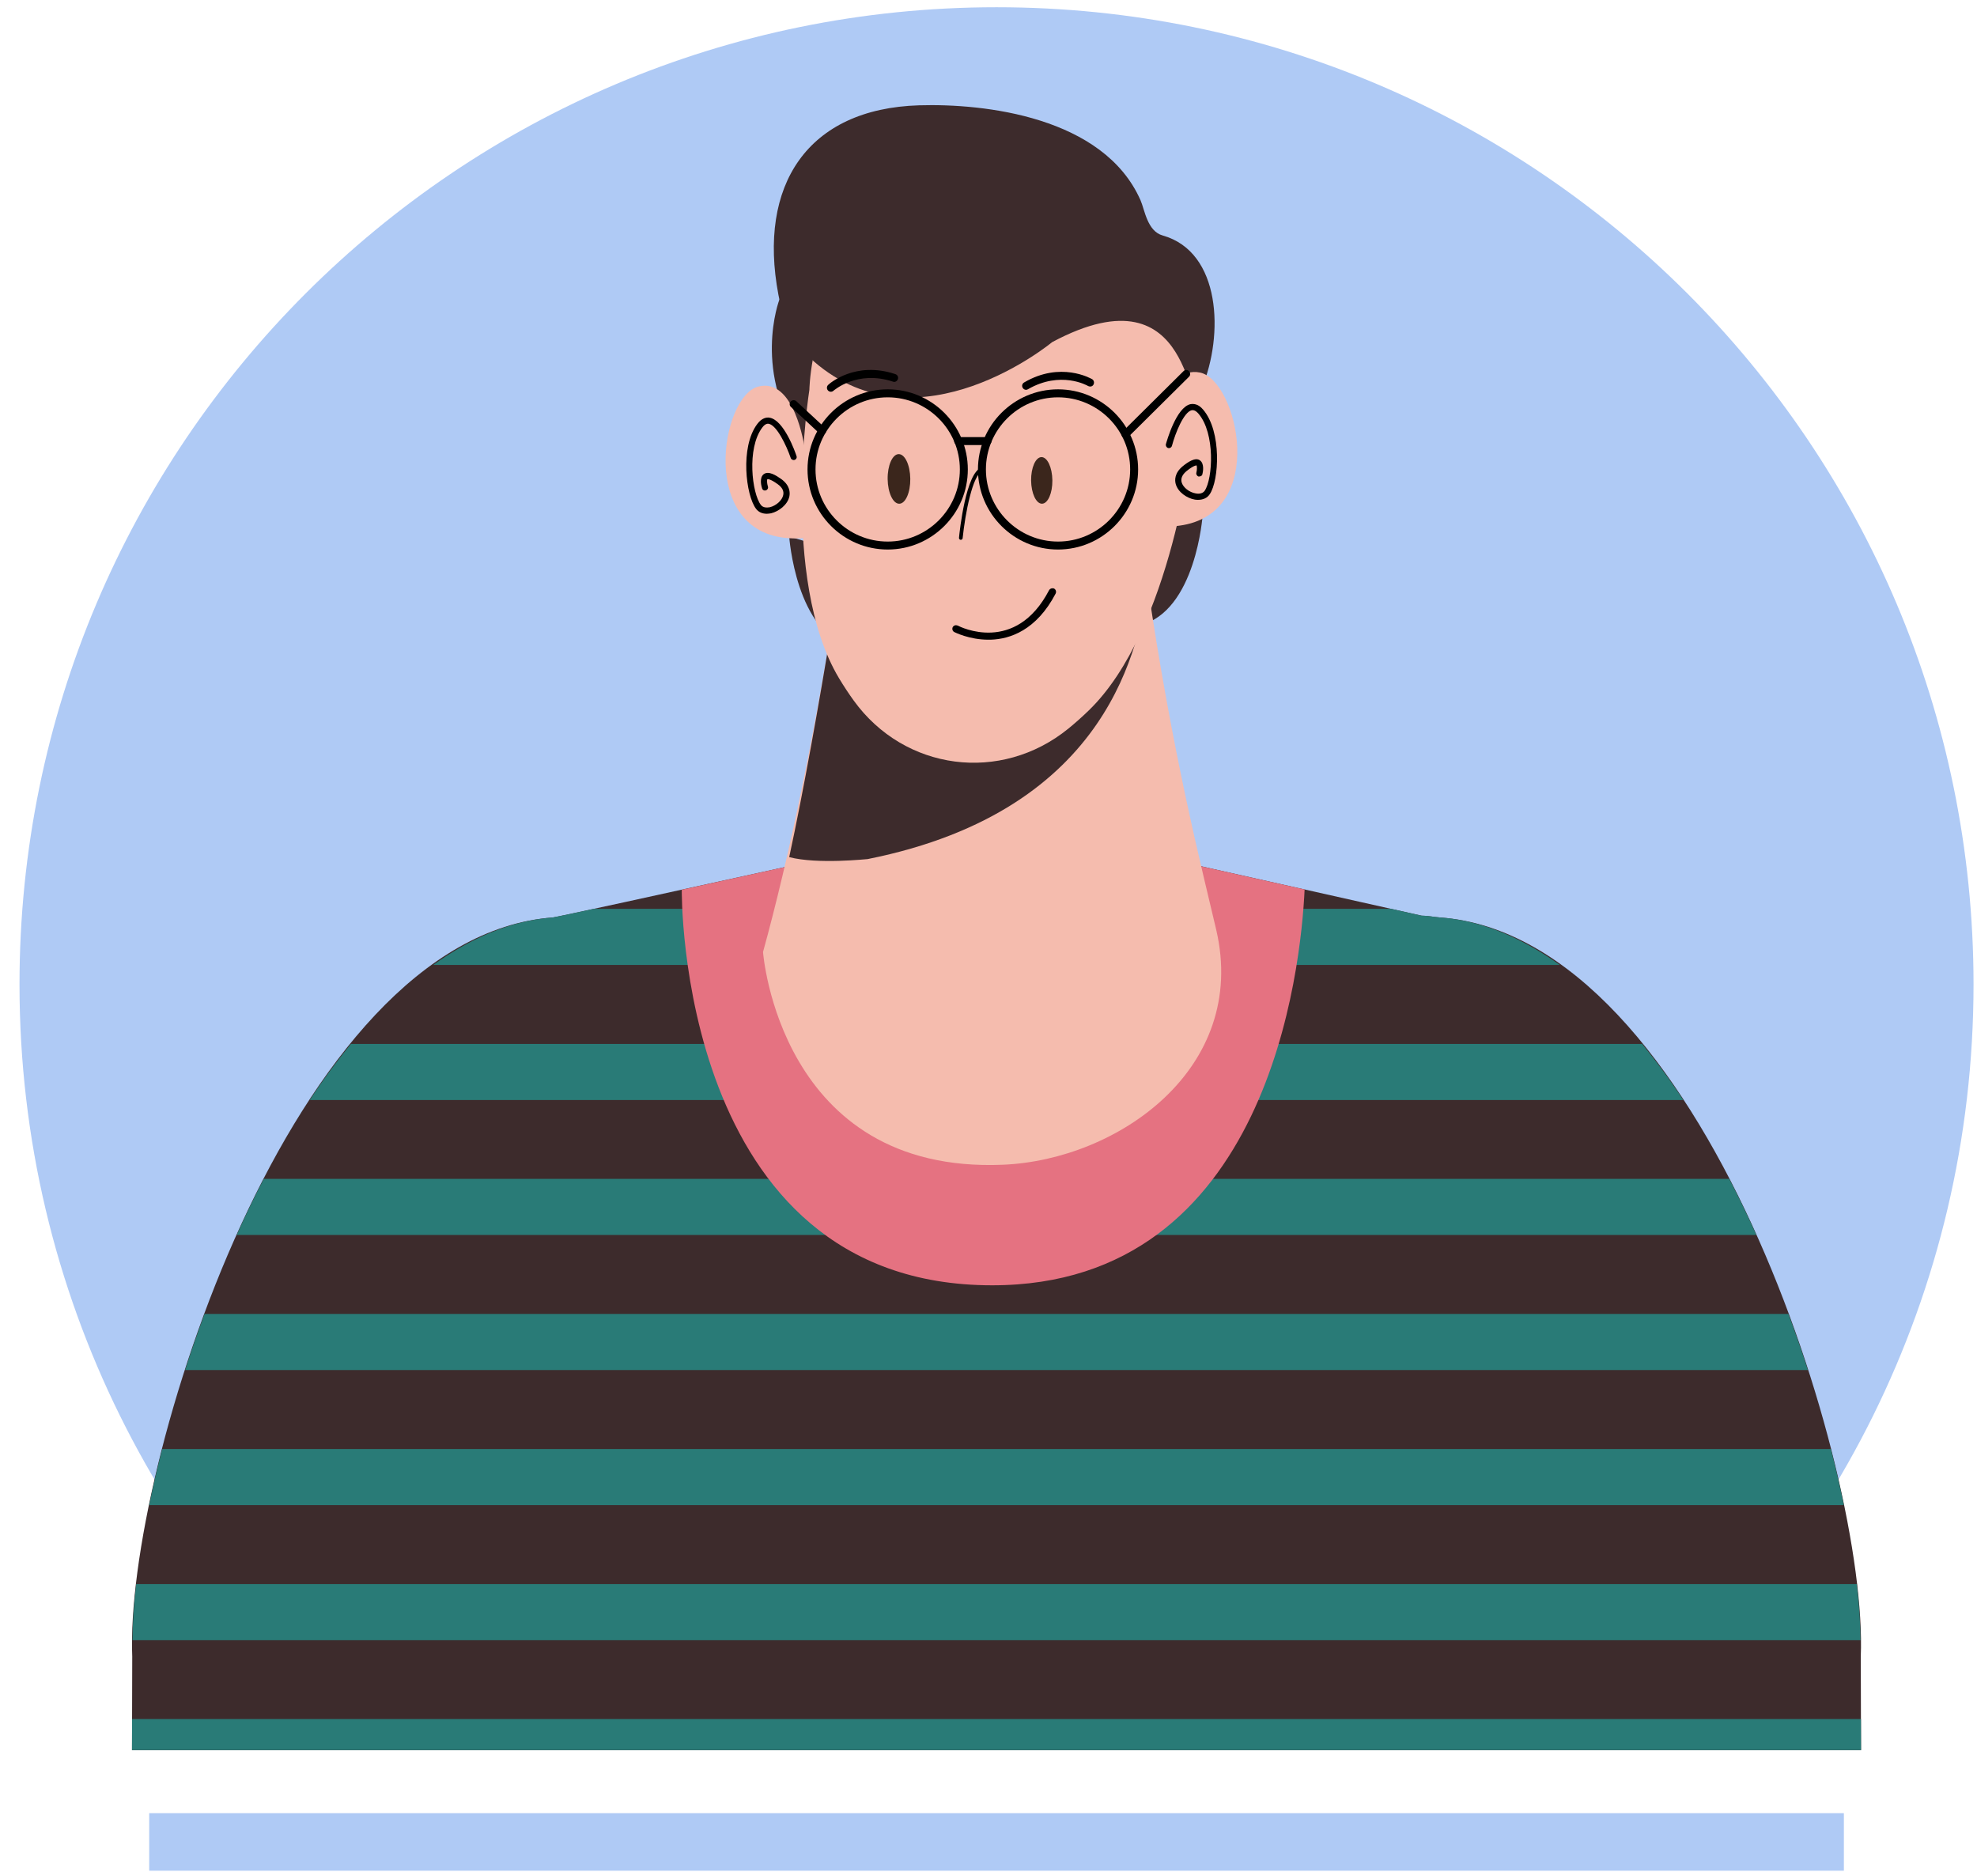 <svg width="98" height="93" viewBox="0 0 98 93" fill="none" xmlns="http://www.w3.org/2000/svg">
<path d="M19.281 86.677H79.515C90.662 77.803 97.828 64.144 97.828 48.79C97.828 22.043 76.145 0.359 49.398 0.359C22.65 0.359 0.967 22.043 0.967 48.79C0.968 64.144 8.134 77.803 19.281 86.677Z" fill="#AFCAF5"/>
<path d="M38.636 14.844C38.636 14.844 37.224 18.517 39.878 22.169C42.532 25.821 42.447 14.844 42.447 14.844H38.636Z" fill="#3D2B2C"/>
<path d="M71.388 45.474C71.079 45.452 70.78 45.384 70.465 45.384L49.397 40.664C49.397 40.664 27.715 45.452 27.405 45.474C14.381 46.43 6.183 72.876 6.555 82.105L6.543 86.747H92.251L92.239 82.105C92.611 72.876 84.413 46.43 71.388 45.474Z" fill="#3D2B2C"/>
<path d="M8.039 71.82C7.795 72.775 7.58 73.701 7.395 74.6H91.4C91.215 73.701 91.001 72.775 90.756 71.82H8.039Z" fill="#297B77"/>
<path d="M6.542 86.743H92.251L92.247 85.203H6.547L6.542 86.743Z" fill="#297B77"/>
<path d="M27.406 45.474C25.291 45.629 23.319 46.51 21.474 47.826H77.321C75.476 46.51 73.504 45.629 71.389 45.474C71.08 45.452 70.781 45.384 70.466 45.384L68.962 45.047H29.433C28.234 45.306 27.462 45.47 27.406 45.474Z" fill="#297B77"/>
<path d="M6.75 78.516C6.631 79.54 6.573 80.464 6.567 81.295H92.227C92.22 80.464 92.162 79.54 92.043 78.516H6.75Z" fill="#297B77"/>
<path d="M17.393 51.742C16.683 52.612 16.001 53.533 15.354 54.522H83.441C82.794 53.533 82.112 52.612 81.403 51.742H17.393Z" fill="#297B77"/>
<path d="M13.076 58.43C12.605 59.339 12.155 60.264 11.732 61.209H87.063C86.639 60.264 86.189 59.339 85.719 58.43H13.076Z" fill="#297B77"/>
<path d="M10.14 65.125C9.795 66.056 9.473 66.98 9.175 67.905H89.618C89.321 66.98 88.999 66.056 88.653 65.125H10.14Z" fill="#297B77"/>
<path d="M59.618 25.508C59.618 25.508 59.291 30.322 56.49 30.995L55.493 26.726L59.618 25.508Z" fill="#3D2B2C"/>
<path d="M39.121 26.594C39.121 26.594 39.448 31.407 42.248 32.081L43.246 27.811L39.121 26.594Z" fill="#3D2B2C"/>
<path d="M49.181 63.705C62.915 63.705 64.49 47.928 64.67 44.085L49.399 40.664C49.399 40.664 40.292 42.675 33.797 44.097L33.796 44.097C33.796 44.097 33.544 63.705 49.181 63.705Z" fill="#E57281"/>
<path d="M41.407 29.938C40.398 36.297 39.121 42.483 37.823 47.186C37.823 47.186 38.635 58.192 49.716 57.729C55.417 57.491 61.889 52.955 60.288 46.083C59.609 43.166 58.078 37.251 56.853 28.742L41.407 29.938Z" fill="#F5BCAE"/>
<path d="M39.121 42.483C40.532 42.851 43.004 42.574 43.004 42.581C55.258 40.131 56.389 31.691 56.921 29.151C56.899 29.005 56.876 28.89 56.854 28.742L41.407 29.938C41.409 30.051 41.326 30.53 41.209 31.154C40.607 34.85 39.833 39.192 39.121 42.483Z" fill="#3D2B2C"/>
<path d="M50.21 11.466C40.284 9.126 40.121 19.319 40.121 19.319C40.121 19.319 38.636 28.689 41.589 33.614C41.828 34.011 42.072 34.381 42.321 34.725C44.842 38.209 49.615 38.828 52.954 36.117C53.291 35.843 53.631 35.541 53.972 35.211C58.111 31.201 59.119 21.77 59.119 21.77C59.119 21.77 60.412 11.723 50.21 11.466Z" fill="#F5BCAE"/>
<path d="M40.35 17.919C45.557 22.435 52.155 16.958 52.155 16.958C59.441 13.06 58.679 21.378 59.58 19.218C60.666 16.619 60.536 12.485 57.633 11.671C56.866 11.455 56.744 10.395 56.535 9.923C54.704 5.782 48.796 5.121 45.556 5.22C40.028 5.388 37.557 9.175 38.586 14.609C38.829 15.888 39.361 17.061 40.35 17.919Z" fill="#3D2B2C"/>
<path d="M48.993 31.706C48.047 31.706 47.334 31.34 47.304 31.328C47.215 31.28 47.185 31.172 47.227 31.083C47.281 30.993 47.376 30.969 47.472 31.005C47.592 31.071 50.335 32.448 52.005 29.25C52.059 29.16 52.179 29.136 52.251 29.172C52.341 29.22 52.371 29.328 52.329 29.418C51.371 31.25 50.054 31.675 49.12 31.705C49.077 31.706 49.035 31.706 48.993 31.706Z" fill="black"/>
<path d="M45.123 23.731C45.131 24.41 44.887 24.963 44.577 24.967C44.267 24.97 44.01 24.423 44.001 23.744C43.993 23.065 44.238 22.511 44.548 22.508C44.858 22.504 45.115 23.052 45.123 23.731Z" fill="#3B261C"/>
<path d="M52.166 23.805C52.173 24.443 51.944 24.962 51.653 24.966C51.362 24.969 51.12 24.455 51.112 23.817C51.105 23.18 51.335 22.66 51.626 22.656C51.917 22.653 52.158 23.167 52.166 23.805Z" fill="#3B261C"/>
<path d="M41.185 19.417C41.131 19.417 41.078 19.393 41.041 19.351C40.97 19.273 40.976 19.148 41.053 19.076C41.107 19.022 42.389 17.878 44.383 18.543C44.49 18.579 44.544 18.687 44.509 18.789C44.472 18.891 44.37 18.957 44.263 18.915C42.479 18.328 41.335 19.358 41.317 19.364C41.281 19.399 41.233 19.417 41.185 19.417Z" fill="black"/>
<path d="M50.861 19.321C50.796 19.321 50.73 19.285 50.694 19.22C50.64 19.13 50.67 19.01 50.766 18.956C52.574 17.896 54.071 18.758 54.137 18.794C54.227 18.848 54.256 18.968 54.203 19.064C54.149 19.159 54.041 19.183 53.933 19.13C53.885 19.1 52.568 18.363 50.958 19.291C50.927 19.309 50.898 19.321 50.861 19.321Z" fill="black"/>
<path d="M57.376 21.609C57.376 21.609 57.634 18.084 59.487 18.466C61.341 18.849 62.894 25.472 58.449 26.056C54.004 26.64 57.376 21.609 57.376 21.609Z" fill="#F5BCAE"/>
<path d="M59.393 24.774C59.339 24.774 59.285 24.774 59.225 24.762C58.848 24.697 58.393 24.403 58.279 23.984C58.231 23.804 58.213 23.451 58.626 23.11C58.878 22.907 59.243 22.655 59.47 22.81C59.722 22.972 59.626 23.421 59.602 23.505C59.584 23.589 59.5 23.619 59.417 23.619C59.333 23.595 59.285 23.511 59.303 23.433C59.344 23.272 59.339 23.098 59.308 23.068C59.314 23.068 59.189 23.05 58.817 23.349C58.608 23.523 58.524 23.709 58.572 23.9C58.643 24.157 58.949 24.403 59.279 24.457C59.392 24.481 59.608 24.481 59.716 24.325C60.123 23.721 60.243 21.481 59.41 20.505C59.237 20.307 59.135 20.331 59.075 20.331C58.68 20.421 58.261 21.463 58.093 22.098C58.076 22.164 58.01 22.212 57.944 22.212C57.932 22.212 57.92 22.206 57.902 22.206C57.824 22.182 57.776 22.098 57.794 22.014C57.848 21.829 58.309 20.194 59.01 20.032C59.171 20.008 59.399 20.015 59.639 20.302C60.573 21.392 60.429 23.816 59.968 24.493C59.848 24.679 59.639 24.774 59.393 24.774Z" fill="black"/>
<path d="M39.878 22.167C39.878 22.167 39.395 18.666 37.569 19.166C35.744 19.666 34.618 26.376 39.091 26.674C43.565 26.971 39.878 22.167 39.878 22.167Z" fill="#F5BCAE"/>
<path d="M38.01 25.464C37.789 25.464 37.597 25.381 37.478 25.219C36.975 24.566 36.675 22.159 37.538 21.015C37.759 20.715 38.005 20.674 38.148 20.703C38.861 20.817 39.424 22.416 39.483 22.602C39.513 22.68 39.471 22.769 39.388 22.794C39.34 22.823 39.22 22.782 39.196 22.698C38.981 22.075 38.501 21.069 38.1 21.003C38.07 21.003 37.944 20.974 37.783 21.195C37.01 22.225 37.274 24.452 37.717 25.027C37.837 25.183 38.04 25.159 38.16 25.141C38.478 25.063 38.771 24.799 38.825 24.536C38.867 24.338 38.777 24.159 38.549 23.997C38.166 23.716 38.029 23.745 38.04 23.751C38.01 23.781 38.016 23.955 38.064 24.11C38.094 24.194 38.046 24.278 37.968 24.302C37.885 24.332 37.801 24.29 37.777 24.207C37.747 24.117 37.621 23.68 37.861 23.5C38.1 23.326 38.466 23.56 38.729 23.745C39.166 24.063 39.166 24.416 39.13 24.602C39.04 25.027 38.597 25.35 38.226 25.44C38.148 25.453 38.076 25.464 38.01 25.464Z" fill="black"/>
<path d="M47.628 26.755C47.622 26.755 47.622 26.755 47.616 26.755C47.568 26.749 47.532 26.706 47.538 26.652C47.568 26.323 47.885 23.407 48.651 23.18C48.699 23.18 48.753 23.197 48.765 23.246C48.777 23.294 48.753 23.341 48.699 23.36C48.214 23.503 47.843 25.467 47.718 26.677C47.712 26.719 47.676 26.755 47.628 26.755Z" fill="black"/>
<path d="M44.005 27.237C41.814 27.237 40.029 25.453 40.029 23.267C40.029 21.081 41.814 19.297 44.005 19.297C46.191 19.297 47.975 21.081 47.975 23.267C47.975 25.453 46.19 27.237 44.005 27.237ZM44.005 19.693C42.029 19.693 40.425 21.298 40.425 23.267C40.425 25.237 42.029 26.842 44.005 26.842C45.975 26.842 47.58 25.237 47.58 23.267C47.58 21.298 45.975 19.693 44.005 19.693Z" fill="black"/>
<path d="M52.447 27.237C50.261 27.237 48.477 25.453 48.477 23.267C48.477 21.081 50.261 19.297 52.447 19.297C54.633 19.297 56.417 21.081 56.417 23.267C56.416 25.453 54.632 27.237 52.447 27.237ZM52.447 19.693C50.477 19.693 48.872 21.298 48.872 23.267C48.872 25.237 50.477 26.842 52.447 26.842C54.417 26.842 56.022 25.237 56.022 23.267C56.022 21.298 54.417 19.693 52.447 19.693Z" fill="black"/>
<path d="M48.95 22.059H47.495C47.388 22.059 47.298 21.969 47.298 21.862C47.298 21.754 47.388 21.664 47.495 21.664H48.95C49.058 21.664 49.148 21.754 49.148 21.862C49.148 21.969 49.058 22.059 48.95 22.059Z" fill="black"/>
<path d="M55.789 21.722C55.741 21.722 55.687 21.704 55.651 21.662C55.573 21.584 55.573 21.459 55.651 21.386L58.663 18.399C58.734 18.315 58.866 18.315 58.938 18.399C59.016 18.477 59.016 18.602 58.938 18.674L55.926 21.662C55.891 21.704 55.836 21.722 55.789 21.722Z" fill="black"/>
<path d="M40.76 21.543C40.712 21.543 40.664 21.525 40.628 21.489L39.209 20.172C39.125 20.1 39.125 19.974 39.197 19.896C39.268 19.824 39.394 19.812 39.472 19.884L40.892 21.201C40.975 21.274 40.975 21.399 40.904 21.477C40.868 21.519 40.814 21.543 40.76 21.543Z" fill="black"/>
<path d="M91.401 89.867H7.396V92.72H91.401V89.867Z" fill="#AFCAF5"/>
</svg>
